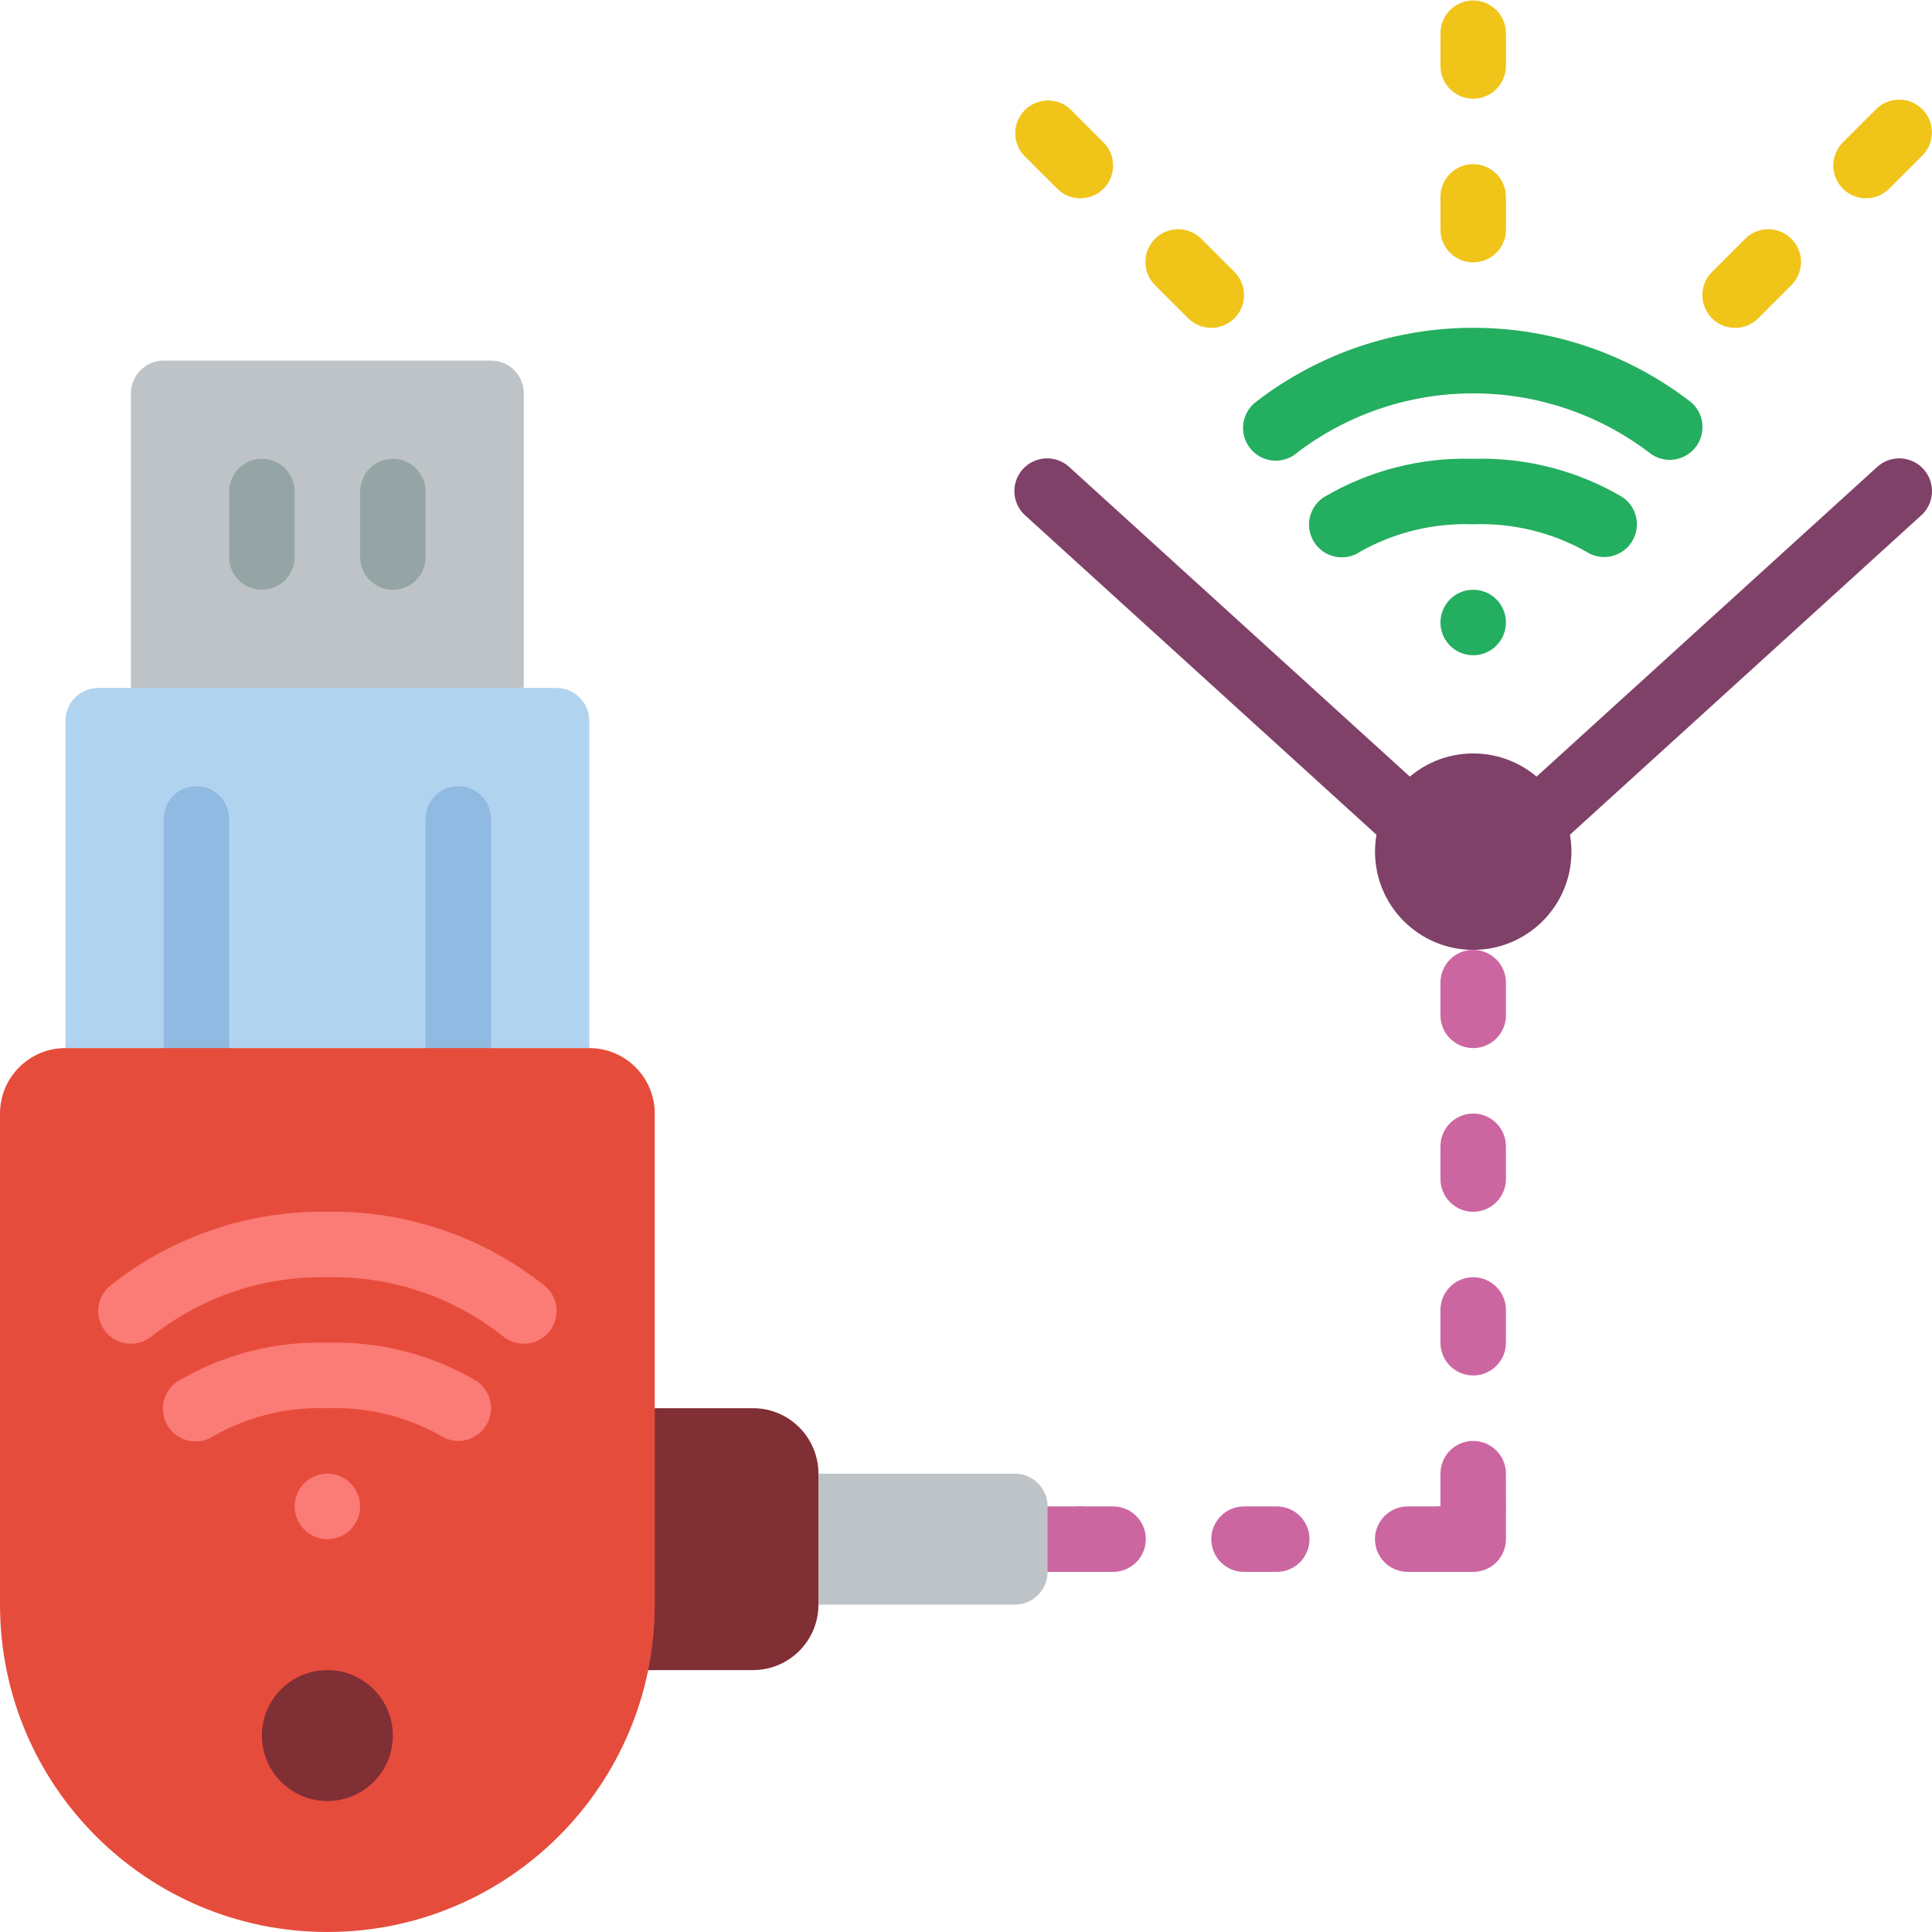 <svg xmlns="http://www.w3.org/2000/svg" width="512pt" height="512pt" viewBox="0 0 512.128 512"><path fill="#24ae5f" d="m425.219 147.59c-1.711-.004-3.383-.508-4.805-1.457-9.117-5.109-19.465-7.605-29.906-7.223-10.438-.383-20.781 2.117-29.895 7.223-2.578 1.785-5.922 2.039-8.742.664-2.816-1.375-4.676-4.164-4.859-7.293-.184-3.133 1.336-6.121 3.977-7.812 11.953-7.043 25.652-10.559 39.52-10.137 13.871-.422 27.574 3.09 39.527 10.137 3.184 2.121 4.602 6.074 3.492 9.734-1.109 3.66-4.484 6.164-8.309 6.164zm0 0"/><path fill="#24ae5f" d="m442.578 121.824c-2.059.004-4.047-.73-5.609-2.066-27.496-20.742-65.414-20.742-92.914 0-2.34 2.152-5.672 2.852-8.684 1.82-3.008-1.031-5.211-3.625-5.742-6.762-.531-3.137.695-6.309 3.195-8.273 33.984-26.289 81.438-26.289 115.418 0 2.773 2.363 3.773 6.207 2.508 9.621-1.266 3.414-4.531 5.676-8.172 5.66zm0 0"/><path fill="#24ae5f" d="m399.188 164.945c0 4.793-3.887 8.68-8.68 8.68-4.793 0-8.676-3.887-8.676-8.68 0-4.793 3.883-8.68 8.676-8.68 4.793 0 8.68 3.887 8.68 8.68zm0 0"/><path fill="#804169" d="m416.551 225.691c0 14.379-11.656 26.035-26.035 26.035-14.375 0-26.031-11.656-26.031-26.035s11.656-26.035 26.031-26.035c14.379 0 26.035 11.656 26.035 26.035zm0 0"/><g fill="#cc66a1"><path d="m286.371 416.605h-8.676c-4.793 0-8.68-3.883-8.68-8.676 0-4.793 3.887-8.68 8.68-8.68h8.676c4.793 0 8.68 3.887 8.68 8.68 0 4.793-3.887 8.676-8.68 8.676zm0 0"/><path d="m295.051 416.605h-8.68c-4.789 0-8.676-3.883-8.676-8.676 0-4.793 3.887-8.68 8.676-8.68h8.68c4.793 0 8.68 3.887 8.68 8.68 0 4.793-3.887 8.676-8.68 8.676zm0 0"/><path d="m338.441 416.605h-8.68c-4.793 0-8.676-3.883-8.676-8.676 0-4.793 3.883-8.68 8.676-8.68h8.68c4.793 0 8.676 3.887 8.676 8.68 0 4.793-3.883 8.676-8.676 8.676zm0 0"/><path d="m381.832 416.605h-8.68c-4.793 0-8.68-3.883-8.68-8.676 0-4.793 3.887-8.68 8.68-8.68h8.68c4.793 0 8.676 3.887 8.676 8.68 0 4.793-3.883 8.676-8.676 8.676zm0 0"/><path d="m390.508 416.605h-8.676c-4.793 0-8.68-3.883-8.68-8.676 0-4.793 3.887-8.68 8.68-8.68 0-4.793 3.883-8.68 8.676-8.68 4.793 0 8.68 3.887 8.68 8.68v8.68c0 4.793-3.887 8.676-8.68 8.676zm0 0"/><path d="m390.508 407.93c-4.793 0-8.676-3.887-8.676-8.68v-8.68c0-4.789 3.883-8.676 8.676-8.676 4.793 0 8.68 3.887 8.68 8.676v8.68c0 4.793-3.887 8.68-8.68 8.68zm0 0"/><path d="m390.508 364.539c-4.793 0-8.676-3.887-8.676-8.68v-8.676c0-4.793 3.883-8.68 8.676-8.68 4.793 0 8.68 3.887 8.68 8.68v8.676c0 4.793-3.887 8.68-8.68 8.68zm0 0"/><path d="m390.508 321.148c-4.793 0-8.676-3.887-8.676-8.68v-8.676c0-4.793 3.883-8.68 8.676-8.68 4.793 0 8.68 3.887 8.68 8.68v8.676c0 4.793-3.887 8.68-8.68 8.68zm0 0"/><path d="m390.508 277.758c-4.793 0-8.676-3.883-8.676-8.676v-8.68c0-4.793 3.883-8.676 8.676-8.676 4.793 0 8.68 3.883 8.68 8.676v8.68c0 4.793-3.887 8.676-8.68 8.676zm0 0"/></g><path fill="#804169" d="m407.863 225.691c-3.59 0-6.812-2.215-8.098-5.57-1.289-3.352-.375-7.152 2.293-9.555l95.457-86.781c2.293-2.148 5.566-2.887 8.562-1.938 2.992.953 5.238 3.445 5.871 6.523.633 3.074-.445 6.254-2.82 8.309l-95.457 86.781c-1.594 1.434-3.664 2.23-5.809 2.23zm0 0"/><path fill="#804169" d="m373.152 225.691c-2.145 0-4.211-.797-5.805-2.23l-95.457-86.781c-2.375-2.055-3.457-5.234-2.824-8.309.633-3.078 2.879-5.57 5.875-6.523 2.992-.949 6.266-.211 8.559 1.938l95.457 86.781c2.668 2.402 3.582 6.203 2.293 9.555-1.285 3.355-4.504 5.57-8.098 5.57zm0 0"/><path fill="#f0c419" d="m459.934 86.844c-3.512 0-6.676-2.117-8.016-5.359-1.344-3.242-.602-6.973 1.879-9.453l8.68-8.68c2.176-2.254 5.402-3.16 8.438-2.367 3.035.797 5.402 3.164 6.199 6.199.793 3.035-.113 6.262-2.367 8.438l-8.68 8.68c-1.625 1.629-3.832 2.543-6.133 2.543zm0 0"/><path fill="#f0c419" d="m494.645 52.496c-3.512 0-6.672-2.113-8.016-5.355s-.602-6.977 1.879-9.457l8.68-8.68c2.18-2.254 5.406-3.16 8.438-2.367 3.035.797 5.406 3.164 6.199 6.199.793 3.035-.109 6.262-2.367 8.441l-8.676 8.676c-1.629 1.629-3.836 2.543-6.137 2.543zm0 0"/><path fill="#f0c419" d="m321.086 86.844c-2.301 0-4.508-.914-6.137-2.543l-8.68-8.68c-2.254-2.176-3.16-5.402-2.363-8.438.793-3.035 3.164-5.402 6.195-6.199 3.035-.793 6.262.113 8.441 2.367l8.676 8.68c2.48 2.48 3.223 6.211 1.883 9.453-1.344 3.242-4.508 5.359-8.016 5.359zm0 0"/><path fill="#f0c419" d="m286.371 52.496c-2.301 0-4.508-.914-6.133-2.543l-8.68-8.676c-3.289-3.406-3.242-8.82.105-12.168 3.348-3.348 8.762-3.395 12.168-.105l8.676 8.68c2.48 2.48 3.223 6.215 1.879 9.457-1.34 3.242-4.504 5.355-8.016 5.355zm0 0"/><path fill="#f0c419" d="m390.508 69.488c-4.793 0-8.676-3.887-8.676-8.68v-8.676c0-4.793 3.883-8.68 8.676-8.68 4.793 0 8.68 3.887 8.68 8.68v8.676c0 4.793-3.887 8.68-8.68 8.68zm0 0"/><path fill="#f0c419" d="m390.508 26.098c-4.793 0-8.676-3.887-8.676-8.68v-8.676c0-4.793 3.883-8.68 8.676-8.68 4.793 0 8.68 3.887 8.68 8.68v8.676c0 4.793-3.887 8.68-8.68 8.68zm0 0"/><path fill="#bdc3c7" d="m43.391 95.52h86.777c4.793 0 8.68 3.887 8.68 8.68v78.102h-104.137v-78.102c0-4.793 3.887-8.68 8.68-8.68zm0 0"/><path fill="#95a5a5" d="m69.422 156.266c-4.789 0-8.676-3.883-8.676-8.676v-17.355c0-4.793 3.887-8.68 8.676-8.68 4.793 0 8.68 3.887 8.68 8.68v17.355c0 4.793-3.887 8.676-8.68 8.676zm0 0"/><path fill="#95a5a5" d="m104.137 156.266c-4.793 0-8.68-3.883-8.68-8.676v-17.355c0-4.793 3.887-8.68 8.68-8.68s8.676 3.887 8.676 8.68v17.355c0 4.793-3.883 8.676-8.676 8.676zm0 0"/><path fill="#b0d3f0" d="m26.035 182.301h121.492c4.789 0 8.676 3.887 8.676 8.68v86.777h-138.848v-86.777c0-4.793 3.887-8.68 8.68-8.68zm0 0"/><path fill="#90bae1" d="m121.492 286.438c-4.793 0-8.68-3.887-8.68-8.68v-60.746c0-4.793 3.887-8.676 8.68-8.676 4.793 0 8.676 3.883 8.676 8.676v60.746c0 4.793-3.883 8.68-8.676 8.68zm0 0"/><path fill="#90bae1" d="m52.066 286.438c-4.793 0-8.676-3.887-8.676-8.68v-60.746c0-4.793 3.883-8.676 8.676-8.676 4.793 0 8.68 3.883 8.68 8.676v60.746c0 4.793-3.887 8.68-8.68 8.68zm0 0"/><path fill="#802f34" d="m199.594 442.641h-34.711l8.676-69.426h26.035c9.586 0 17.355 7.773 17.355 17.355v34.715c0 9.586-7.77 17.355-17.355 17.355zm0 0"/><path fill="#bdc3c7" d="m269.016 425.285h-52.066v-34.715h52.066c4.793 0 8.68 3.887 8.68 8.68v17.355c0 4.793-3.887 8.68-8.68 8.68zm0 0"/><path fill="#e64c3c" d="m86.781 512.062c-47.93 0-86.781-38.852-86.781-86.777v-130.172c0-9.586 7.77-17.355 17.355-17.355h138.848c9.586 0 17.355 7.77 17.355 17.355v130.172c0 47.926-38.852 86.777-86.777 86.777zm0 0"/><path fill="#fb7b76" d="m121.492 381.895c-1.711 0-3.379-.504-4.801-1.457-9.117-5.105-19.469-7.605-29.91-7.223-10.441-.379-20.789 2.117-29.906 7.223-2.578 1.828-5.945 2.109-8.793.734-2.848-1.375-4.719-4.188-4.891-7.344s1.387-6.156 4.07-7.832c11.949-7.047 25.652-10.562 39.52-10.137 13.863-.426 27.566 3.09 39.52 10.137 3.18 2.121 4.598 6.074 3.492 9.73-1.109 3.66-4.48 6.164-8.301 6.168zm0 0"/><path fill="#802f34" d="m104.137 459.996c0 9.586-7.773 17.355-17.355 17.355-9.586 0-17.359-7.77-17.359-17.355 0-9.586 7.773-17.355 17.359-17.355 9.582 0 17.355 7.77 17.355 17.355zm0 0"/><path fill="#fb7b76" d="m138.848 356.129c-2.055 0-4.047-.727-5.613-2.055-13.207-10.434-29.633-15.938-46.453-15.57-16.824-.367-33.25 5.137-46.453 15.57-3.656 3.102-9.133 2.656-12.238-1-3.102-3.652-2.656-9.133 1-12.234 16.355-13.074 36.754-20.039 57.691-19.691 20.934-.348 41.336 6.617 57.691 19.691 2.77 2.355 3.777 6.191 2.523 9.605-1.258 3.418-4.508 5.688-8.148 5.684zm0 0"/><path fill="#fb7b76" d="m95.457 399.25c0 4.793-3.883 8.68-8.676 8.68s-8.68-3.887-8.68-8.68 3.887-8.68 8.68-8.68 8.676 3.887 8.676 8.68zm0 0"/></svg>
